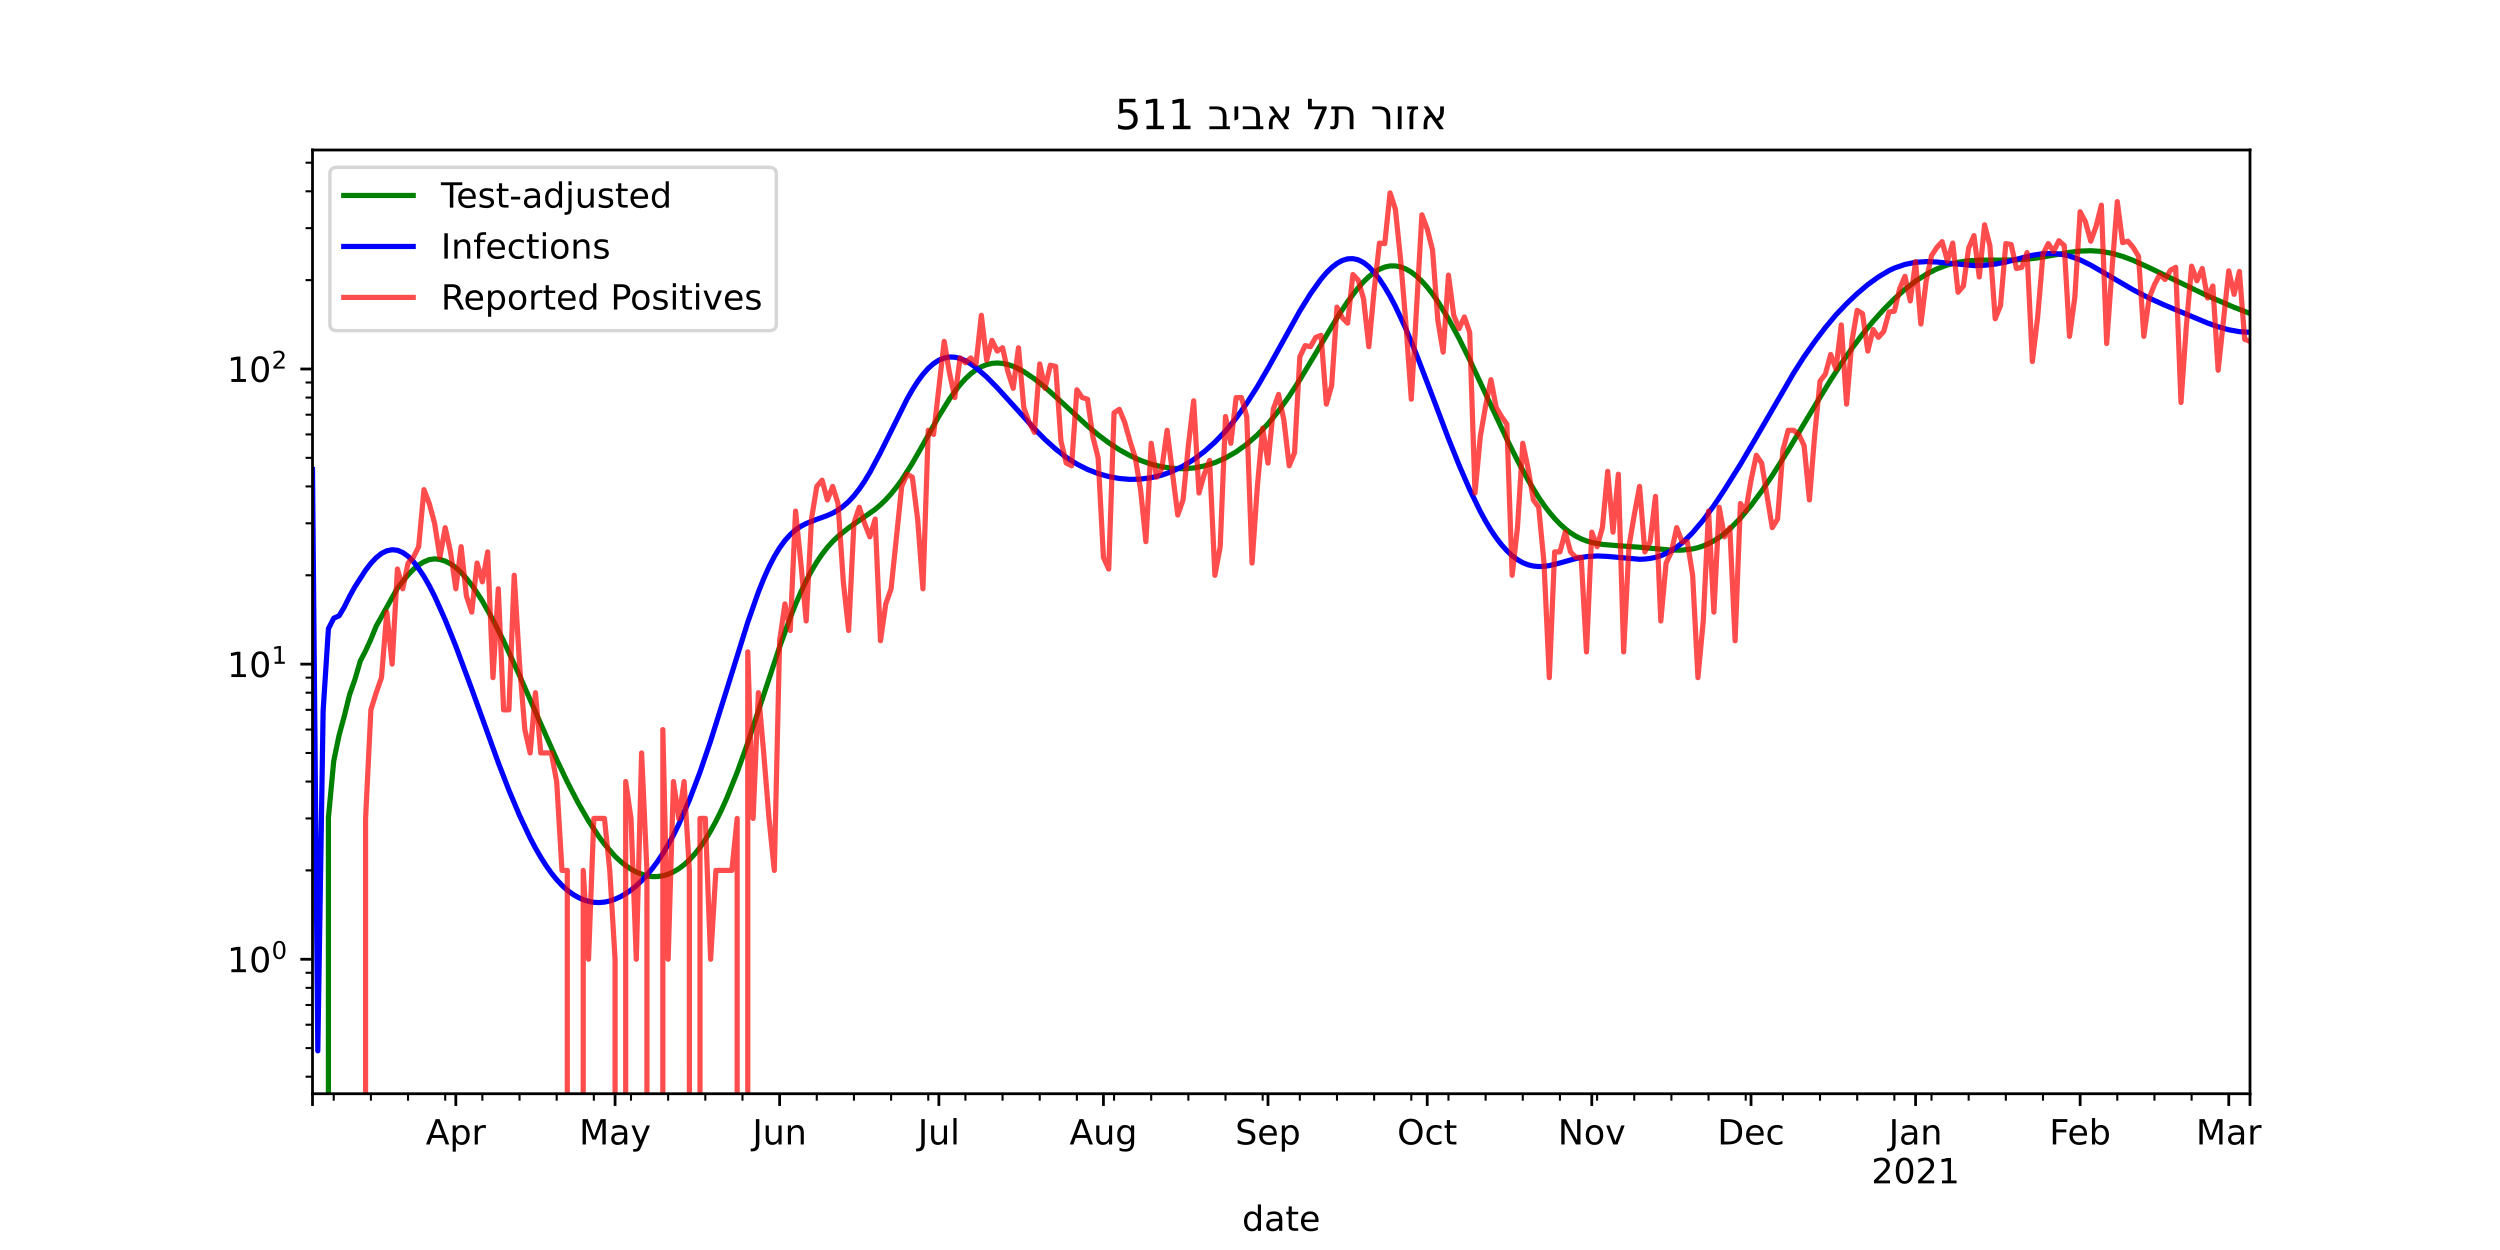 <?xml version="1.0" encoding="utf-8" standalone="no"?>
<!DOCTYPE svg PUBLIC "-//W3C//DTD SVG 1.1//EN"
  "http://www.w3.org/Graphics/SVG/1.1/DTD/svg11.dtd">
<!-- Created with matplotlib (https://matplotlib.org/) -->
<svg height="360pt" version="1.1" viewBox="0 0 720 360" width="720pt" xmlns="http://www.w3.org/2000/svg" xmlns:xlink="http://www.w3.org/1999/xlink">
 <defs>
  <style type="text/css">*{stroke-linecap:butt;stroke-linejoin:round;}</style>
 </defs>
 <g id="figure_1">
  <g id="patch_1">
   <path d="M 0 360 
L 720 360 
L 720 0 
L 0 0 
z
" style="fill:#ffffff;"/>
  </g>
  <g id="axes_1">
   <g id="patch_2">
    <path d="M 90 315 
L 648 315 
L 648 43.2 
L 90 43.2 
z
" style="fill:#ffffff;"/>
   </g>
   <g id="matplotlib.axis_1">
    <g id="xtick_1">
     <g id="line2d_1">
      <defs>
       <path d="M 0 0 
L 0 3.5 
" id="mae7c5599c5" style="stroke:#000000;stroke-width:0.8;"/>
      </defs>
      <g>
       <use style="stroke:#000000;stroke-width:0.8;" x="90" xlink:href="#mae7c5599c5" y="315"/>
      </g>
     </g>
    </g>
    <g id="xtick_2">
     <g id="line2d_2">
      <g>
       <use style="stroke:#000000;stroke-width:0.8;" x="131.277" xlink:href="#mae7c5599c5" y="315"/>
      </g>
     </g>
     <g id="text_1">
      <!-- Apr -->
      <g transform="translate(122.627 329.598)scale(0.1 -0.1)">
       <defs>
        <path d="M 34.188 63.188 
L 20.797 26.906 
L 47.609 26.906 
z
M 28.609 72.906 
L 39.797 72.906 
L 67.578 0 
L 57.328 0 
L 50.688 18.703 
L 17.828 18.703 
L 11.188 0 
L 0.781 0 
z
" id="DejaVuSans-65"/>
        <path d="M 18.109 8.203 
L 18.109 -20.797 
L 9.078 -20.797 
L 9.078 54.688 
L 18.109 54.688 
L 18.109 46.391 
Q 20.953 51.266 25.266 53.625 
Q 29.594 56 35.594 56 
Q 45.562 56 51.781 48.094 
Q 58.016 40.188 58.016 27.297 
Q 58.016 14.406 51.781 6.484 
Q 45.562 -1.422 35.594 -1.422 
Q 29.594 -1.422 25.266 0.953 
Q 20.953 3.328 18.109 8.203 
z
M 48.688 27.297 
Q 48.688 37.203 44.609 42.844 
Q 40.531 48.484 33.406 48.484 
Q 26.266 48.484 22.188 42.844 
Q 18.109 37.203 18.109 27.297 
Q 18.109 17.391 22.188 11.75 
Q 26.266 6.109 33.406 6.109 
Q 40.531 6.109 44.609 11.75 
Q 48.688 17.391 48.688 27.297 
z
" id="DejaVuSans-112"/>
        <path d="M 41.109 46.297 
Q 39.594 47.172 37.812 47.578 
Q 36.031 48 33.891 48 
Q 26.266 48 22.188 43.047 
Q 18.109 38.094 18.109 28.812 
L 18.109 0 
L 9.078 0 
L 9.078 54.688 
L 18.109 54.688 
L 18.109 46.188 
Q 20.953 51.172 25.484 53.578 
Q 30.031 56 36.531 56 
Q 37.453 56 38.578 55.875 
Q 39.703 55.766 41.062 55.516 
z
" id="DejaVuSans-114"/>
       </defs>
       <use xlink:href="#DejaVuSans-65"/>
       <use x="68.408" xlink:href="#DejaVuSans-112"/>
       <use x="131.885" xlink:href="#DejaVuSans-114"/>
      </g>
     </g>
    </g>
    <g id="xtick_3">
     <g id="line2d_3">
      <g>
       <use style="stroke:#000000;stroke-width:0.8;" x="177.14" xlink:href="#mae7c5599c5" y="315"/>
      </g>
     </g>
     <g id="text_2">
      <!-- May -->
      <g transform="translate(166.802 329.598)scale(0.1 -0.1)">
       <defs>
        <path d="M 9.812 72.906 
L 24.516 72.906 
L 43.109 23.297 
L 61.812 72.906 
L 76.516 72.906 
L 76.516 0 
L 66.891 0 
L 66.891 64.016 
L 48.094 14.016 
L 38.188 14.016 
L 19.391 64.016 
L 19.391 0 
L 9.812 0 
z
" id="DejaVuSans-77"/>
        <path d="M 34.281 27.484 
Q 23.391 27.484 19.188 25 
Q 14.984 22.516 14.984 16.5 
Q 14.984 11.719 18.141 8.906 
Q 21.297 6.109 26.703 6.109 
Q 34.188 6.109 38.703 11.406 
Q 43.219 16.703 43.219 25.484 
L 43.219 27.484 
z
M 52.203 31.203 
L 52.203 0 
L 43.219 0 
L 43.219 8.297 
Q 40.141 3.328 35.547 0.953 
Q 30.953 -1.422 24.312 -1.422 
Q 15.922 -1.422 10.953 3.297 
Q 6 8.016 6 15.922 
Q 6 25.141 12.172 29.828 
Q 18.359 34.516 30.609 34.516 
L 43.219 34.516 
L 43.219 35.406 
Q 43.219 41.609 39.141 45 
Q 35.062 48.391 27.688 48.391 
Q 23 48.391 18.547 47.266 
Q 14.109 46.141 10.016 43.891 
L 10.016 52.203 
Q 14.938 54.109 19.578 55.047 
Q 24.219 56 28.609 56 
Q 40.484 56 46.344 49.844 
Q 52.203 43.703 52.203 31.203 
z
" id="DejaVuSans-97"/>
        <path d="M 32.172 -5.078 
Q 28.375 -14.844 24.75 -17.812 
Q 21.141 -20.797 15.094 -20.797 
L 7.906 -20.797 
L 7.906 -13.281 
L 13.188 -13.281 
Q 16.891 -13.281 18.938 -11.516 
Q 21 -9.766 23.484 -3.219 
L 25.094 0.875 
L 2.984 54.688 
L 12.5 54.688 
L 29.594 11.922 
L 46.688 54.688 
L 56.203 54.688 
z
" id="DejaVuSans-121"/>
       </defs>
       <use xlink:href="#DejaVuSans-77"/>
       <use x="86.279" xlink:href="#DejaVuSans-97"/>
       <use x="147.559" xlink:href="#DejaVuSans-121"/>
      </g>
     </g>
    </g>
    <g id="xtick_4">
     <g id="line2d_4">
      <g>
       <use style="stroke:#000000;stroke-width:0.8;" x="224.532" xlink:href="#mae7c5599c5" y="315"/>
      </g>
     </g>
     <g id="text_3">
      <!-- Jun -->
      <g transform="translate(216.719 329.598)scale(0.1 -0.1)">
       <defs>
        <path d="M 9.812 72.906 
L 19.672 72.906 
L 19.672 5.078 
Q 19.672 -8.109 14.672 -14.062 
Q 9.672 -20.016 -1.422 -20.016 
L -5.172 -20.016 
L -5.172 -11.719 
L -2.094 -11.719 
Q 4.438 -11.719 7.125 -8.047 
Q 9.812 -4.391 9.812 5.078 
z
" id="DejaVuSans-74"/>
        <path d="M 8.5 21.578 
L 8.5 54.688 
L 17.484 54.688 
L 17.484 21.922 
Q 17.484 14.156 20.5 10.266 
Q 23.531 6.391 29.594 6.391 
Q 36.859 6.391 41.078 11.031 
Q 45.312 15.672 45.312 23.688 
L 45.312 54.688 
L 54.297 54.688 
L 54.297 0 
L 45.312 0 
L 45.312 8.406 
Q 42.047 3.422 37.719 1 
Q 33.406 -1.422 27.688 -1.422 
Q 18.266 -1.422 13.375 4.438 
Q 8.5 10.297 8.5 21.578 
z
M 31.109 56 
z
" id="DejaVuSans-117"/>
        <path d="M 54.891 33.016 
L 54.891 0 
L 45.906 0 
L 45.906 32.719 
Q 45.906 40.484 42.875 44.328 
Q 39.844 48.188 33.797 48.188 
Q 26.516 48.188 22.312 43.547 
Q 18.109 38.922 18.109 30.906 
L 18.109 0 
L 9.078 0 
L 9.078 54.688 
L 18.109 54.688 
L 18.109 46.188 
Q 21.344 51.125 25.703 53.562 
Q 30.078 56 35.797 56 
Q 45.219 56 50.047 50.172 
Q 54.891 44.344 54.891 33.016 
z
" id="DejaVuSans-110"/>
       </defs>
       <use xlink:href="#DejaVuSans-74"/>
       <use x="29.492" xlink:href="#DejaVuSans-117"/>
       <use x="92.871" xlink:href="#DejaVuSans-110"/>
      </g>
     </g>
    </g>
    <g id="xtick_5">
     <g id="line2d_5">
      <g>
       <use style="stroke:#000000;stroke-width:0.8;" x="270.395" xlink:href="#mae7c5599c5" y="315"/>
      </g>
     </g>
     <g id="text_4">
      <!-- Jul -->
      <g transform="translate(264.362 329.598)scale(0.1 -0.1)">
       <defs>
        <path d="M 9.422 75.984 
L 18.406 75.984 
L 18.406 0 
L 9.422 0 
z
" id="DejaVuSans-108"/>
       </defs>
       <use xlink:href="#DejaVuSans-74"/>
       <use x="29.492" xlink:href="#DejaVuSans-117"/>
       <use x="92.871" xlink:href="#DejaVuSans-108"/>
      </g>
     </g>
    </g>
    <g id="xtick_6">
     <g id="line2d_6">
      <g>
       <use style="stroke:#000000;stroke-width:0.8;" x="317.786" xlink:href="#mae7c5599c5" y="315"/>
      </g>
     </g>
     <g id="text_5">
      <!-- Aug -->
      <g transform="translate(308.023 329.598)scale(0.1 -0.1)">
       <defs>
        <path d="M 45.406 27.984 
Q 45.406 37.75 41.375 43.109 
Q 37.359 48.484 30.078 48.484 
Q 22.859 48.484 18.828 43.109 
Q 14.797 37.75 14.797 27.984 
Q 14.797 18.266 18.828 12.891 
Q 22.859 7.516 30.078 7.516 
Q 37.359 7.516 41.375 12.891 
Q 45.406 18.266 45.406 27.984 
z
M 54.391 6.781 
Q 54.391 -7.172 48.188 -13.984 
Q 42 -20.797 29.203 -20.797 
Q 24.469 -20.797 20.266 -20.094 
Q 16.062 -19.391 12.109 -17.922 
L 12.109 -9.188 
Q 16.062 -11.328 19.922 -12.344 
Q 23.781 -13.375 27.781 -13.375 
Q 36.625 -13.375 41.016 -8.766 
Q 45.406 -4.156 45.406 5.172 
L 45.406 9.625 
Q 42.625 4.781 38.281 2.391 
Q 33.938 0 27.875 0 
Q 17.828 0 11.672 7.656 
Q 5.516 15.328 5.516 27.984 
Q 5.516 40.672 11.672 48.328 
Q 17.828 56 27.875 56 
Q 33.938 56 38.281 53.609 
Q 42.625 51.219 45.406 46.391 
L 45.406 54.688 
L 54.391 54.688 
z
" id="DejaVuSans-103"/>
       </defs>
       <use xlink:href="#DejaVuSans-65"/>
       <use x="68.408" xlink:href="#DejaVuSans-117"/>
       <use x="131.787" xlink:href="#DejaVuSans-103"/>
      </g>
     </g>
    </g>
    <g id="xtick_7">
     <g id="line2d_7">
      <g>
       <use style="stroke:#000000;stroke-width:0.8;" x="365.178" xlink:href="#mae7c5599c5" y="315"/>
      </g>
     </g>
     <g id="text_6">
      <!-- Sep -->
      <g transform="translate(355.753 329.598)scale(0.1 -0.1)">
       <defs>
        <path d="M 53.516 70.516 
L 53.516 60.891 
Q 47.906 63.578 42.922 64.891 
Q 37.938 66.219 33.297 66.219 
Q 25.25 66.219 20.875 63.094 
Q 16.5 59.969 16.5 54.203 
Q 16.5 49.359 19.406 46.891 
Q 22.312 44.438 30.422 42.922 
L 36.375 41.703 
Q 47.406 39.594 52.656 34.297 
Q 57.906 29 57.906 20.125 
Q 57.906 9.516 50.797 4.047 
Q 43.703 -1.422 29.984 -1.422 
Q 24.812 -1.422 18.969 -0.25 
Q 13.141 0.922 6.891 3.219 
L 6.891 13.375 
Q 12.891 10.016 18.656 8.297 
Q 24.422 6.594 29.984 6.594 
Q 38.422 6.594 43.016 9.906 
Q 47.609 13.234 47.609 19.391 
Q 47.609 24.75 44.312 27.781 
Q 41.016 30.812 33.5 32.328 
L 27.484 33.5 
Q 16.453 35.688 11.516 40.375 
Q 6.594 45.062 6.594 53.422 
Q 6.594 63.094 13.406 68.656 
Q 20.219 74.219 32.172 74.219 
Q 37.312 74.219 42.625 73.281 
Q 47.953 72.359 53.516 70.516 
z
" id="DejaVuSans-83"/>
        <path d="M 56.203 29.594 
L 56.203 25.203 
L 14.891 25.203 
Q 15.484 15.922 20.484 11.062 
Q 25.484 6.203 34.422 6.203 
Q 39.594 6.203 44.453 7.469 
Q 49.312 8.734 54.109 11.281 
L 54.109 2.781 
Q 49.266 0.734 44.188 -0.344 
Q 39.109 -1.422 33.891 -1.422 
Q 20.797 -1.422 13.156 6.188 
Q 5.516 13.812 5.516 26.812 
Q 5.516 40.234 12.766 48.109 
Q 20.016 56 32.328 56 
Q 43.359 56 49.781 48.891 
Q 56.203 41.797 56.203 29.594 
z
M 47.219 32.234 
Q 47.125 39.594 43.094 43.984 
Q 39.062 48.391 32.422 48.391 
Q 24.906 48.391 20.391 44.141 
Q 15.875 39.891 15.188 32.172 
z
" id="DejaVuSans-101"/>
       </defs>
       <use xlink:href="#DejaVuSans-83"/>
       <use x="63.477" xlink:href="#DejaVuSans-101"/>
       <use x="125" xlink:href="#DejaVuSans-112"/>
      </g>
     </g>
    </g>
    <g id="xtick_8">
     <g id="line2d_8">
      <g>
       <use style="stroke:#000000;stroke-width:0.8;" x="411.041" xlink:href="#mae7c5599c5" y="315"/>
      </g>
     </g>
     <g id="text_7">
      <!-- Oct -->
      <g transform="translate(402.396 329.598)scale(0.1 -0.1)">
       <defs>
        <path d="M 39.406 66.219 
Q 28.656 66.219 22.328 58.203 
Q 16.016 50.203 16.016 36.375 
Q 16.016 22.609 22.328 14.594 
Q 28.656 6.594 39.406 6.594 
Q 50.141 6.594 56.422 14.594 
Q 62.703 22.609 62.703 36.375 
Q 62.703 50.203 56.422 58.203 
Q 50.141 66.219 39.406 66.219 
z
M 39.406 74.219 
Q 54.734 74.219 63.906 63.938 
Q 73.094 53.656 73.094 36.375 
Q 73.094 19.141 63.906 8.859 
Q 54.734 -1.422 39.406 -1.422 
Q 24.031 -1.422 14.812 8.828 
Q 5.609 19.094 5.609 36.375 
Q 5.609 53.656 14.812 63.938 
Q 24.031 74.219 39.406 74.219 
z
" id="DejaVuSans-79"/>
        <path d="M 48.781 52.594 
L 48.781 44.188 
Q 44.969 46.297 41.141 47.344 
Q 37.312 48.391 33.406 48.391 
Q 24.656 48.391 19.812 42.844 
Q 14.984 37.312 14.984 27.297 
Q 14.984 17.281 19.812 11.734 
Q 24.656 6.203 33.406 6.203 
Q 37.312 6.203 41.141 7.25 
Q 44.969 8.297 48.781 10.406 
L 48.781 2.094 
Q 45.016 0.344 40.984 -0.531 
Q 36.969 -1.422 32.422 -1.422 
Q 20.062 -1.422 12.781 6.344 
Q 5.516 14.109 5.516 27.297 
Q 5.516 40.672 12.859 48.328 
Q 20.219 56 33.016 56 
Q 37.156 56 41.109 55.141 
Q 45.062 54.297 48.781 52.594 
z
" id="DejaVuSans-99"/>
        <path d="M 18.312 70.219 
L 18.312 54.688 
L 36.812 54.688 
L 36.812 47.703 
L 18.312 47.703 
L 18.312 18.016 
Q 18.312 11.328 20.141 9.422 
Q 21.969 7.516 27.594 7.516 
L 36.812 7.516 
L 36.812 0 
L 27.594 0 
Q 17.188 0 13.234 3.875 
Q 9.281 7.766 9.281 18.016 
L 9.281 47.703 
L 2.688 47.703 
L 2.688 54.688 
L 9.281 54.688 
L 9.281 70.219 
z
" id="DejaVuSans-116"/>
       </defs>
       <use xlink:href="#DejaVuSans-79"/>
       <use x="78.711" xlink:href="#DejaVuSans-99"/>
       <use x="133.691" xlink:href="#DejaVuSans-116"/>
      </g>
     </g>
    </g>
    <g id="xtick_9">
     <g id="line2d_9">
      <g>
       <use style="stroke:#000000;stroke-width:0.8;" x="458.433" xlink:href="#mae7c5599c5" y="315"/>
      </g>
     </g>
     <g id="text_8">
      <!-- Nov -->
      <g transform="translate(448.674 329.598)scale(0.1 -0.1)">
       <defs>
        <path d="M 9.812 72.906 
L 23.094 72.906 
L 55.422 11.922 
L 55.422 72.906 
L 64.984 72.906 
L 64.984 0 
L 51.703 0 
L 19.391 60.984 
L 19.391 0 
L 9.812 0 
z
" id="DejaVuSans-78"/>
        <path d="M 30.609 48.391 
Q 23.391 48.391 19.188 42.75 
Q 14.984 37.109 14.984 27.297 
Q 14.984 17.484 19.156 11.844 
Q 23.344 6.203 30.609 6.203 
Q 37.797 6.203 41.984 11.859 
Q 46.188 17.531 46.188 27.297 
Q 46.188 37.016 41.984 42.703 
Q 37.797 48.391 30.609 48.391 
z
M 30.609 56 
Q 42.328 56 49.016 48.375 
Q 55.719 40.766 55.719 27.297 
Q 55.719 13.875 49.016 6.219 
Q 42.328 -1.422 30.609 -1.422 
Q 18.844 -1.422 12.172 6.219 
Q 5.516 13.875 5.516 27.297 
Q 5.516 40.766 12.172 48.375 
Q 18.844 56 30.609 56 
z
" id="DejaVuSans-111"/>
        <path d="M 2.984 54.688 
L 12.5 54.688 
L 29.594 8.797 
L 46.688 54.688 
L 56.203 54.688 
L 35.688 0 
L 23.484 0 
z
" id="DejaVuSans-118"/>
       </defs>
       <use xlink:href="#DejaVuSans-78"/>
       <use x="74.805" xlink:href="#DejaVuSans-111"/>
       <use x="135.986" xlink:href="#DejaVuSans-118"/>
      </g>
     </g>
    </g>
    <g id="xtick_10">
     <g id="line2d_10">
      <g>
       <use style="stroke:#000000;stroke-width:0.8;" x="504.296" xlink:href="#mae7c5599c5" y="315"/>
      </g>
     </g>
     <g id="text_9">
      <!-- Dec -->
      <g transform="translate(494.62 329.598)scale(0.1 -0.1)">
       <defs>
        <path d="M 19.672 64.797 
L 19.672 8.109 
L 31.594 8.109 
Q 46.688 8.109 53.688 14.938 
Q 60.688 21.781 60.688 36.531 
Q 60.688 51.172 53.688 57.984 
Q 46.688 64.797 31.594 64.797 
z
M 9.812 72.906 
L 30.078 72.906 
Q 51.266 72.906 61.172 64.094 
Q 71.094 55.281 71.094 36.531 
Q 71.094 17.672 61.125 8.828 
Q 51.172 0 30.078 0 
L 9.812 0 
z
" id="DejaVuSans-68"/>
       </defs>
       <use xlink:href="#DejaVuSans-68"/>
       <use x="77.002" xlink:href="#DejaVuSans-101"/>
       <use x="138.525" xlink:href="#DejaVuSans-99"/>
      </g>
     </g>
    </g>
    <g id="xtick_11">
     <g id="line2d_11">
      <g>
       <use style="stroke:#000000;stroke-width:0.8;" x="551.688" xlink:href="#mae7c5599c5" y="315"/>
      </g>
     </g>
     <g id="text_10">
      <!-- Jan -->
      <g transform="translate(543.98 329.598)scale(0.1 -0.1)">
       <use xlink:href="#DejaVuSans-74"/>
       <use x="29.492" xlink:href="#DejaVuSans-97"/>
       <use x="90.771" xlink:href="#DejaVuSans-110"/>
      </g>
      <!-- 2021 -->
      <g transform="translate(538.963 340.796)scale(0.1 -0.1)">
       <defs>
        <path d="M 19.188 8.297 
L 53.609 8.297 
L 53.609 0 
L 7.328 0 
L 7.328 8.297 
Q 12.938 14.109 22.625 23.891 
Q 32.328 33.688 34.812 36.531 
Q 39.547 41.844 41.422 45.531 
Q 43.312 49.219 43.312 52.781 
Q 43.312 58.594 39.234 62.25 
Q 35.156 65.922 28.609 65.922 
Q 23.969 65.922 18.812 64.312 
Q 13.672 62.703 7.812 59.422 
L 7.812 69.391 
Q 13.766 71.781 18.938 73 
Q 24.125 74.219 28.422 74.219 
Q 39.75 74.219 46.484 68.547 
Q 53.219 62.891 53.219 53.422 
Q 53.219 48.922 51.531 44.891 
Q 49.859 40.875 45.406 35.406 
Q 44.188 33.984 37.641 27.219 
Q 31.109 20.453 19.188 8.297 
z
" id="DejaVuSans-50"/>
        <path d="M 31.781 66.406 
Q 24.172 66.406 20.328 58.906 
Q 16.5 51.422 16.5 36.375 
Q 16.5 21.391 20.328 13.891 
Q 24.172 6.391 31.781 6.391 
Q 39.453 6.391 43.281 13.891 
Q 47.125 21.391 47.125 36.375 
Q 47.125 51.422 43.281 58.906 
Q 39.453 66.406 31.781 66.406 
z
M 31.781 74.219 
Q 44.047 74.219 50.516 64.516 
Q 56.984 54.828 56.984 36.375 
Q 56.984 17.969 50.516 8.266 
Q 44.047 -1.422 31.781 -1.422 
Q 19.531 -1.422 13.062 8.266 
Q 6.594 17.969 6.594 36.375 
Q 6.594 54.828 13.062 64.516 
Q 19.531 74.219 31.781 74.219 
z
" id="DejaVuSans-48"/>
        <path d="M 12.406 8.297 
L 28.516 8.297 
L 28.516 63.922 
L 10.984 60.406 
L 10.984 69.391 
L 28.422 72.906 
L 38.281 72.906 
L 38.281 8.297 
L 54.391 8.297 
L 54.391 0 
L 12.406 0 
z
" id="DejaVuSans-49"/>
       </defs>
       <use xlink:href="#DejaVuSans-50"/>
       <use x="63.623" xlink:href="#DejaVuSans-48"/>
       <use x="127.246" xlink:href="#DejaVuSans-50"/>
       <use x="190.869" xlink:href="#DejaVuSans-49"/>
      </g>
     </g>
    </g>
    <g id="xtick_12">
     <g id="line2d_12">
      <g>
       <use style="stroke:#000000;stroke-width:0.8;" x="599.079" xlink:href="#mae7c5599c5" y="315"/>
      </g>
     </g>
     <g id="text_11">
      <!-- Feb -->
      <g transform="translate(590.228 329.598)scale(0.1 -0.1)">
       <defs>
        <path d="M 9.812 72.906 
L 51.703 72.906 
L 51.703 64.594 
L 19.672 64.594 
L 19.672 43.109 
L 48.578 43.109 
L 48.578 34.812 
L 19.672 34.812 
L 19.672 0 
L 9.812 0 
z
" id="DejaVuSans-70"/>
        <path d="M 48.688 27.297 
Q 48.688 37.203 44.609 42.844 
Q 40.531 48.484 33.406 48.484 
Q 26.266 48.484 22.188 42.844 
Q 18.109 37.203 18.109 27.297 
Q 18.109 17.391 22.188 11.75 
Q 26.266 6.109 33.406 6.109 
Q 40.531 6.109 44.609 11.75 
Q 48.688 17.391 48.688 27.297 
z
M 18.109 46.391 
Q 20.953 51.266 25.266 53.625 
Q 29.594 56 35.594 56 
Q 45.562 56 51.781 48.094 
Q 58.016 40.188 58.016 27.297 
Q 58.016 14.406 51.781 6.484 
Q 45.562 -1.422 35.594 -1.422 
Q 29.594 -1.422 25.266 0.953 
Q 20.953 3.328 18.109 8.203 
L 18.109 0 
L 9.078 0 
L 9.078 75.984 
L 18.109 75.984 
z
" id="DejaVuSans-98"/>
       </defs>
       <use xlink:href="#DejaVuSans-70"/>
       <use x="52.02" xlink:href="#DejaVuSans-101"/>
       <use x="113.543" xlink:href="#DejaVuSans-98"/>
      </g>
     </g>
    </g>
    <g id="xtick_13">
     <g id="line2d_13">
      <g>
       <use style="stroke:#000000;stroke-width:0.8;" x="641.885" xlink:href="#mae7c5599c5" y="315"/>
      </g>
     </g>
     <g id="text_12">
      <!-- Mar -->
      <g transform="translate(632.451 329.598)scale(0.1 -0.1)">
       <use xlink:href="#DejaVuSans-77"/>
       <use x="86.279" xlink:href="#DejaVuSans-97"/>
       <use x="147.559" xlink:href="#DejaVuSans-114"/>
      </g>
     </g>
    </g>
    <g id="xtick_14">
     <g id="line2d_14">
      <g>
       <use style="stroke:#000000;stroke-width:0.8;" x="648" xlink:href="#mae7c5599c5" y="315"/>
      </g>
     </g>
    </g>
    <g id="xtick_15">
     <g id="line2d_15">
      <defs>
       <path d="M 0 0 
L 0 2 
" id="m8e0ce33859" style="stroke:#000000;stroke-width:0.6;"/>
      </defs>
      <g>
       <use style="stroke:#000000;stroke-width:0.6;" x="96.115" xlink:href="#m8e0ce33859" y="315"/>
      </g>
     </g>
    </g>
    <g id="xtick_16">
     <g id="line2d_16">
      <g>
       <use style="stroke:#000000;stroke-width:0.6;" x="106.816" xlink:href="#m8e0ce33859" y="315"/>
      </g>
     </g>
    </g>
    <g id="xtick_17">
     <g id="line2d_17">
      <g>
       <use style="stroke:#000000;stroke-width:0.6;" x="117.518" xlink:href="#m8e0ce33859" y="315"/>
      </g>
     </g>
    </g>
    <g id="xtick_18">
     <g id="line2d_18">
      <g>
       <use style="stroke:#000000;stroke-width:0.6;" x="128.219" xlink:href="#m8e0ce33859" y="315"/>
      </g>
     </g>
    </g>
    <g id="xtick_19">
     <g id="line2d_19">
      <g>
       <use style="stroke:#000000;stroke-width:0.6;" x="138.921" xlink:href="#m8e0ce33859" y="315"/>
      </g>
     </g>
    </g>
    <g id="xtick_20">
     <g id="line2d_20">
      <g>
       <use style="stroke:#000000;stroke-width:0.6;" x="149.622" xlink:href="#m8e0ce33859" y="315"/>
      </g>
     </g>
    </g>
    <g id="xtick_21">
     <g id="line2d_21">
      <g>
       <use style="stroke:#000000;stroke-width:0.6;" x="160.323" xlink:href="#m8e0ce33859" y="315"/>
      </g>
     </g>
    </g>
    <g id="xtick_22">
     <g id="line2d_22">
      <g>
       <use style="stroke:#000000;stroke-width:0.6;" x="171.025" xlink:href="#m8e0ce33859" y="315"/>
      </g>
     </g>
    </g>
    <g id="xtick_23">
     <g id="line2d_23">
      <g>
       <use style="stroke:#000000;stroke-width:0.6;" x="181.726" xlink:href="#m8e0ce33859" y="315"/>
      </g>
     </g>
    </g>
    <g id="xtick_24">
     <g id="line2d_24">
      <g>
       <use style="stroke:#000000;stroke-width:0.6;" x="192.427" xlink:href="#m8e0ce33859" y="315"/>
      </g>
     </g>
    </g>
    <g id="xtick_25">
     <g id="line2d_25">
      <g>
       <use style="stroke:#000000;stroke-width:0.6;" x="203.129" xlink:href="#m8e0ce33859" y="315"/>
      </g>
     </g>
    </g>
    <g id="xtick_26">
     <g id="line2d_26">
      <g>
       <use style="stroke:#000000;stroke-width:0.6;" x="213.83" xlink:href="#m8e0ce33859" y="315"/>
      </g>
     </g>
    </g>
    <g id="xtick_27">
     <g id="line2d_27">
      <g>
       <use style="stroke:#000000;stroke-width:0.6;" x="235.233" xlink:href="#m8e0ce33859" y="315"/>
      </g>
     </g>
    </g>
    <g id="xtick_28">
     <g id="line2d_28">
      <g>
       <use style="stroke:#000000;stroke-width:0.6;" x="245.934" xlink:href="#m8e0ce33859" y="315"/>
      </g>
     </g>
    </g>
    <g id="xtick_29">
     <g id="line2d_29">
      <g>
       <use style="stroke:#000000;stroke-width:0.6;" x="256.636" xlink:href="#m8e0ce33859" y="315"/>
      </g>
     </g>
    </g>
    <g id="xtick_30">
     <g id="line2d_30">
      <g>
       <use style="stroke:#000000;stroke-width:0.6;" x="267.337" xlink:href="#m8e0ce33859" y="315"/>
      </g>
     </g>
    </g>
    <g id="xtick_31">
     <g id="line2d_31">
      <g>
       <use style="stroke:#000000;stroke-width:0.6;" x="278.038" xlink:href="#m8e0ce33859" y="315"/>
      </g>
     </g>
    </g>
    <g id="xtick_32">
     <g id="line2d_32">
      <g>
       <use style="stroke:#000000;stroke-width:0.6;" x="288.74" xlink:href="#m8e0ce33859" y="315"/>
      </g>
     </g>
    </g>
    <g id="xtick_33">
     <g id="line2d_33">
      <g>
       <use style="stroke:#000000;stroke-width:0.6;" x="299.441" xlink:href="#m8e0ce33859" y="315"/>
      </g>
     </g>
    </g>
    <g id="xtick_34">
     <g id="line2d_34">
      <g>
       <use style="stroke:#000000;stroke-width:0.6;" x="310.142" xlink:href="#m8e0ce33859" y="315"/>
      </g>
     </g>
    </g>
    <g id="xtick_35">
     <g id="line2d_35">
      <g>
       <use style="stroke:#000000;stroke-width:0.6;" x="320.844" xlink:href="#m8e0ce33859" y="315"/>
      </g>
     </g>
    </g>
    <g id="xtick_36">
     <g id="line2d_36">
      <g>
       <use style="stroke:#000000;stroke-width:0.6;" x="331.545" xlink:href="#m8e0ce33859" y="315"/>
      </g>
     </g>
    </g>
    <g id="xtick_37">
     <g id="line2d_37">
      <g>
       <use style="stroke:#000000;stroke-width:0.6;" x="342.247" xlink:href="#m8e0ce33859" y="315"/>
      </g>
     </g>
    </g>
    <g id="xtick_38">
     <g id="line2d_38">
      <g>
       <use style="stroke:#000000;stroke-width:0.6;" x="352.948" xlink:href="#m8e0ce33859" y="315"/>
      </g>
     </g>
    </g>
    <g id="xtick_39">
     <g id="line2d_39">
      <g>
       <use style="stroke:#000000;stroke-width:0.6;" x="363.649" xlink:href="#m8e0ce33859" y="315"/>
      </g>
     </g>
    </g>
    <g id="xtick_40">
     <g id="line2d_40">
      <g>
       <use style="stroke:#000000;stroke-width:0.6;" x="374.351" xlink:href="#m8e0ce33859" y="315"/>
      </g>
     </g>
    </g>
    <g id="xtick_41">
     <g id="line2d_41">
      <g>
       <use style="stroke:#000000;stroke-width:0.6;" x="385.052" xlink:href="#m8e0ce33859" y="315"/>
      </g>
     </g>
    </g>
    <g id="xtick_42">
     <g id="line2d_42">
      <g>
       <use style="stroke:#000000;stroke-width:0.6;" x="395.753" xlink:href="#m8e0ce33859" y="315"/>
      </g>
     </g>
    </g>
    <g id="xtick_43">
     <g id="line2d_43">
      <g>
       <use style="stroke:#000000;stroke-width:0.6;" x="406.455" xlink:href="#m8e0ce33859" y="315"/>
      </g>
     </g>
    </g>
    <g id="xtick_44">
     <g id="line2d_44">
      <g>
       <use style="stroke:#000000;stroke-width:0.6;" x="417.156" xlink:href="#m8e0ce33859" y="315"/>
      </g>
     </g>
    </g>
    <g id="xtick_45">
     <g id="line2d_45">
      <g>
       <use style="stroke:#000000;stroke-width:0.6;" x="427.858" xlink:href="#m8e0ce33859" y="315"/>
      </g>
     </g>
    </g>
    <g id="xtick_46">
     <g id="line2d_46">
      <g>
       <use style="stroke:#000000;stroke-width:0.6;" x="438.559" xlink:href="#m8e0ce33859" y="315"/>
      </g>
     </g>
    </g>
    <g id="xtick_47">
     <g id="line2d_47">
      <g>
       <use style="stroke:#000000;stroke-width:0.6;" x="449.26" xlink:href="#m8e0ce33859" y="315"/>
      </g>
     </g>
    </g>
    <g id="xtick_48">
     <g id="line2d_48">
      <g>
       <use style="stroke:#000000;stroke-width:0.6;" x="459.962" xlink:href="#m8e0ce33859" y="315"/>
      </g>
     </g>
    </g>
    <g id="xtick_49">
     <g id="line2d_49">
      <g>
       <use style="stroke:#000000;stroke-width:0.6;" x="470.663" xlink:href="#m8e0ce33859" y="315"/>
      </g>
     </g>
    </g>
    <g id="xtick_50">
     <g id="line2d_50">
      <g>
       <use style="stroke:#000000;stroke-width:0.6;" x="481.364" xlink:href="#m8e0ce33859" y="315"/>
      </g>
     </g>
    </g>
    <g id="xtick_51">
     <g id="line2d_51">
      <g>
       <use style="stroke:#000000;stroke-width:0.6;" x="492.066" xlink:href="#m8e0ce33859" y="315"/>
      </g>
     </g>
    </g>
    <g id="xtick_52">
     <g id="line2d_52">
      <g>
       <use style="stroke:#000000;stroke-width:0.6;" x="502.767" xlink:href="#m8e0ce33859" y="315"/>
      </g>
     </g>
    </g>
    <g id="xtick_53">
     <g id="line2d_53">
      <g>
       <use style="stroke:#000000;stroke-width:0.6;" x="513.468" xlink:href="#m8e0ce33859" y="315"/>
      </g>
     </g>
    </g>
    <g id="xtick_54">
     <g id="line2d_54">
      <g>
       <use style="stroke:#000000;stroke-width:0.6;" x="524.17" xlink:href="#m8e0ce33859" y="315"/>
      </g>
     </g>
    </g>
    <g id="xtick_55">
     <g id="line2d_55">
      <g>
       <use style="stroke:#000000;stroke-width:0.6;" x="534.871" xlink:href="#m8e0ce33859" y="315"/>
      </g>
     </g>
    </g>
    <g id="xtick_56">
     <g id="line2d_56">
      <g>
       <use style="stroke:#000000;stroke-width:0.6;" x="545.573" xlink:href="#m8e0ce33859" y="315"/>
      </g>
     </g>
    </g>
    <g id="xtick_57">
     <g id="line2d_57">
      <g>
       <use style="stroke:#000000;stroke-width:0.6;" x="556.274" xlink:href="#m8e0ce33859" y="315"/>
      </g>
     </g>
    </g>
    <g id="xtick_58">
     <g id="line2d_58">
      <g>
       <use style="stroke:#000000;stroke-width:0.6;" x="566.975" xlink:href="#m8e0ce33859" y="315"/>
      </g>
     </g>
    </g>
    <g id="xtick_59">
     <g id="line2d_59">
      <g>
       <use style="stroke:#000000;stroke-width:0.6;" x="577.677" xlink:href="#m8e0ce33859" y="315"/>
      </g>
     </g>
    </g>
    <g id="xtick_60">
     <g id="line2d_60">
      <g>
       <use style="stroke:#000000;stroke-width:0.6;" x="588.378" xlink:href="#m8e0ce33859" y="315"/>
      </g>
     </g>
    </g>
    <g id="xtick_61">
     <g id="line2d_61">
      <g>
       <use style="stroke:#000000;stroke-width:0.6;" x="609.781" xlink:href="#m8e0ce33859" y="315"/>
      </g>
     </g>
    </g>
    <g id="xtick_62">
     <g id="line2d_62">
      <g>
       <use style="stroke:#000000;stroke-width:0.6;" x="620.482" xlink:href="#m8e0ce33859" y="315"/>
      </g>
     </g>
    </g>
    <g id="xtick_63">
     <g id="line2d_63">
      <g>
       <use style="stroke:#000000;stroke-width:0.6;" x="631.184" xlink:href="#m8e0ce33859" y="315"/>
      </g>
     </g>
    </g>
    <g id="text_13">
     <!-- date -->
     <g transform="translate(357.725 354.474)scale(0.1 -0.1)">
      <defs>
       <path d="M 45.406 46.391 
L 45.406 75.984 
L 54.391 75.984 
L 54.391 0 
L 45.406 0 
L 45.406 8.203 
Q 42.578 3.328 38.25 0.953 
Q 33.938 -1.422 27.875 -1.422 
Q 17.969 -1.422 11.734 6.484 
Q 5.516 14.406 5.516 27.297 
Q 5.516 40.188 11.734 48.094 
Q 17.969 56 27.875 56 
Q 33.938 56 38.25 53.625 
Q 42.578 51.266 45.406 46.391 
z
M 14.797 27.297 
Q 14.797 17.391 18.875 11.75 
Q 22.953 6.109 30.078 6.109 
Q 37.203 6.109 41.297 11.75 
Q 45.406 17.391 45.406 27.297 
Q 45.406 37.203 41.297 42.844 
Q 37.203 48.484 30.078 48.484 
Q 22.953 48.484 18.875 42.844 
Q 14.797 37.203 14.797 27.297 
z
" id="DejaVuSans-100"/>
      </defs>
      <use xlink:href="#DejaVuSans-100"/>
      <use x="63.477" xlink:href="#DejaVuSans-97"/>
      <use x="124.756" xlink:href="#DejaVuSans-116"/>
      <use x="163.965" xlink:href="#DejaVuSans-101"/>
     </g>
    </g>
   </g>
   <g id="matplotlib.axis_2">
    <g id="ytick_1">
     <g id="line2d_64">
      <defs>
       <path d="M 0 0 
L -3.5 0 
" id="m9dec1a776d" style="stroke:#000000;stroke-width:0.8;"/>
      </defs>
      <g>
       <use style="stroke:#000000;stroke-width:0.8;" x="90" xlink:href="#m9dec1a776d" y="276.264"/>
      </g>
     </g>
     <g id="text_14">
      <!-- $\mathdefault{10^{0}}$ -->
      <g transform="translate(65.4 280.063)scale(0.1 -0.1)">
       <use transform="translate(0 0.766)" xlink:href="#DejaVuSans-49"/>
       <use transform="translate(63.623 0.766)" xlink:href="#DejaVuSans-48"/>
       <use transform="translate(128.203 39.047)scale(0.7)" xlink:href="#DejaVuSans-48"/>
      </g>
     </g>
    </g>
    <g id="ytick_2">
     <g id="line2d_65">
      <g>
       <use style="stroke:#000000;stroke-width:0.8;" x="90" xlink:href="#m9dec1a776d" y="191.265"/>
      </g>
     </g>
     <g id="text_15">
      <!-- $\mathdefault{10^{1}}$ -->
      <g transform="translate(65.4 195.064)scale(0.1 -0.1)">
       <use transform="translate(0 0.684)" xlink:href="#DejaVuSans-49"/>
       <use transform="translate(63.623 0.684)" xlink:href="#DejaVuSans-48"/>
       <use transform="translate(128.203 38.966)scale(0.7)" xlink:href="#DejaVuSans-49"/>
      </g>
     </g>
    </g>
    <g id="ytick_3">
     <g id="line2d_66">
      <g>
       <use style="stroke:#000000;stroke-width:0.8;" x="90" xlink:href="#m9dec1a776d" y="106.265"/>
      </g>
     </g>
     <g id="text_16">
      <!-- $\mathdefault{10^{2}}$ -->
      <g transform="translate(65.4 110.064)scale(0.1 -0.1)">
       <use transform="translate(0 0.766)" xlink:href="#DejaVuSans-49"/>
       <use transform="translate(63.623 0.766)" xlink:href="#DejaVuSans-48"/>
       <use transform="translate(128.203 39.047)scale(0.7)" xlink:href="#DejaVuSans-50"/>
      </g>
     </g>
    </g>
    <g id="ytick_4">
     <g id="line2d_67">
      <defs>
       <path d="M 0 0 
L -2 0 
" id="mc8d33d1a45" style="stroke:#000000;stroke-width:0.6;"/>
      </defs>
      <g>
       <use style="stroke:#000000;stroke-width:0.6;" x="90" xlink:href="#mc8d33d1a45" y="310.089"/>
      </g>
     </g>
    </g>
    <g id="ytick_5">
     <g id="line2d_68">
      <g>
       <use style="stroke:#000000;stroke-width:0.6;" x="90" xlink:href="#mc8d33d1a45" y="301.852"/>
      </g>
     </g>
    </g>
    <g id="ytick_6">
     <g id="line2d_69">
      <g>
       <use style="stroke:#000000;stroke-width:0.6;" x="90" xlink:href="#mc8d33d1a45" y="295.121"/>
      </g>
     </g>
    </g>
    <g id="ytick_7">
     <g id="line2d_70">
      <g>
       <use style="stroke:#000000;stroke-width:0.6;" x="90" xlink:href="#mc8d33d1a45" y="289.431"/>
      </g>
     </g>
    </g>
    <g id="ytick_8">
     <g id="line2d_71">
      <g>
       <use style="stroke:#000000;stroke-width:0.6;" x="90" xlink:href="#mc8d33d1a45" y="284.502"/>
      </g>
     </g>
    </g>
    <g id="ytick_9">
     <g id="line2d_72">
      <g>
       <use style="stroke:#000000;stroke-width:0.6;" x="90" xlink:href="#mc8d33d1a45" y="280.154"/>
      </g>
     </g>
    </g>
    <g id="ytick_10">
     <g id="line2d_73">
      <g>
       <use style="stroke:#000000;stroke-width:0.6;" x="90" xlink:href="#mc8d33d1a45" y="250.677"/>
      </g>
     </g>
    </g>
    <g id="ytick_11">
     <g id="line2d_74">
      <g>
       <use style="stroke:#000000;stroke-width:0.6;" x="90" xlink:href="#mc8d33d1a45" y="235.709"/>
      </g>
     </g>
    </g>
    <g id="ytick_12">
     <g id="line2d_75">
      <g>
       <use style="stroke:#000000;stroke-width:0.6;" x="90" xlink:href="#mc8d33d1a45" y="225.089"/>
      </g>
     </g>
    </g>
    <g id="ytick_13">
     <g id="line2d_76">
      <g>
       <use style="stroke:#000000;stroke-width:0.6;" x="90" xlink:href="#mc8d33d1a45" y="216.852"/>
      </g>
     </g>
    </g>
    <g id="ytick_14">
     <g id="line2d_77">
      <g>
       <use style="stroke:#000000;stroke-width:0.6;" x="90" xlink:href="#mc8d33d1a45" y="210.122"/>
      </g>
     </g>
    </g>
    <g id="ytick_15">
     <g id="line2d_78">
      <g>
       <use style="stroke:#000000;stroke-width:0.6;" x="90" xlink:href="#mc8d33d1a45" y="204.431"/>
      </g>
     </g>
    </g>
    <g id="ytick_16">
     <g id="line2d_79">
      <g>
       <use style="stroke:#000000;stroke-width:0.6;" x="90" xlink:href="#mc8d33d1a45" y="199.502"/>
      </g>
     </g>
    </g>
    <g id="ytick_17">
     <g id="line2d_80">
      <g>
       <use style="stroke:#000000;stroke-width:0.6;" x="90" xlink:href="#mc8d33d1a45" y="195.154"/>
      </g>
     </g>
    </g>
    <g id="ytick_18">
     <g id="line2d_81">
      <g>
       <use style="stroke:#000000;stroke-width:0.6;" x="90" xlink:href="#mc8d33d1a45" y="165.677"/>
      </g>
     </g>
    </g>
    <g id="ytick_19">
     <g id="line2d_82">
      <g>
       <use style="stroke:#000000;stroke-width:0.6;" x="90" xlink:href="#mc8d33d1a45" y="150.71"/>
      </g>
     </g>
    </g>
    <g id="ytick_20">
     <g id="line2d_83">
      <g>
       <use style="stroke:#000000;stroke-width:0.6;" x="90" xlink:href="#mc8d33d1a45" y="140.09"/>
      </g>
     </g>
    </g>
    <g id="ytick_21">
     <g id="line2d_84">
      <g>
       <use style="stroke:#000000;stroke-width:0.6;" x="90" xlink:href="#mc8d33d1a45" y="131.852"/>
      </g>
     </g>
    </g>
    <g id="ytick_22">
     <g id="line2d_85">
      <g>
       <use style="stroke:#000000;stroke-width:0.6;" x="90" xlink:href="#mc8d33d1a45" y="125.122"/>
      </g>
     </g>
    </g>
    <g id="ytick_23">
     <g id="line2d_86">
      <g>
       <use style="stroke:#000000;stroke-width:0.6;" x="90" xlink:href="#mc8d33d1a45" y="119.432"/>
      </g>
     </g>
    </g>
    <g id="ytick_24">
     <g id="line2d_87">
      <g>
       <use style="stroke:#000000;stroke-width:0.6;" x="90" xlink:href="#mc8d33d1a45" y="114.502"/>
      </g>
     </g>
    </g>
    <g id="ytick_25">
     <g id="line2d_88">
      <g>
       <use style="stroke:#000000;stroke-width:0.6;" x="90" xlink:href="#mc8d33d1a45" y="110.154"/>
      </g>
     </g>
    </g>
    <g id="ytick_26">
     <g id="line2d_89">
      <g>
       <use style="stroke:#000000;stroke-width:0.6;" x="90" xlink:href="#mc8d33d1a45" y="80.678"/>
      </g>
     </g>
    </g>
    <g id="ytick_27">
     <g id="line2d_90">
      <g>
       <use style="stroke:#000000;stroke-width:0.6;" x="90" xlink:href="#mc8d33d1a45" y="65.71"/>
      </g>
     </g>
    </g>
    <g id="ytick_28">
     <g id="line2d_91">
      <g>
       <use style="stroke:#000000;stroke-width:0.6;" x="90" xlink:href="#mc8d33d1a45" y="55.09"/>
      </g>
     </g>
    </g>
    <g id="ytick_29">
     <g id="line2d_92">
      <g>
       <use style="stroke:#000000;stroke-width:0.6;" x="90" xlink:href="#mc8d33d1a45" y="46.853"/>
      </g>
     </g>
    </g>
   </g>
   <g id="line2d_93">
    <path clip-path="url(#p3d5f7e6e3c)" d="M 94.584 361 
L 94.586 235.478 
L 96.115 219.184 
L 97.644 211.804 
L 99.173 206.173 
L 100.701 199.99 
L 102.23 195.651 
L 103.759 190.393 
L 105.288 187.44 
L 106.816 184.105 
L 108.345 180.323 
L 114.46 169.388 
L 117.518 165.555 
L 119.047 163.972 
L 120.575 162.703 
L 122.104 161.798 
L 123.633 161.174 
L 125.162 160.956 
L 126.69 161.119 
L 128.219 161.608 
L 129.748 162.374 
L 131.277 163.483 
L 132.805 164.874 
L 134.334 166.593 
L 135.863 168.53 
L 137.392 170.728 
L 138.921 173.124 
L 141.978 178.535 
L 145.036 184.6 
L 149.622 194.558 
L 154.208 205.024 
L 160.323 218.759 
L 163.381 225.187 
L 166.438 231.104 
L 169.496 236.434 
L 172.553 241.052 
L 174.082 243.102 
L 177.14 246.63 
L 178.668 248.049 
L 180.197 249.279 
L 181.726 250.316 
L 183.255 251.18 
L 186.312 252.275 
L 187.841 252.462 
L 189.37 252.443 
L 190.899 252.22 
L 192.427 251.776 
L 193.956 251.102 
L 195.485 250.193 
L 197.014 249.044 
L 198.542 247.646 
L 200.071 245.986 
L 201.6 244.053 
L 203.129 241.836 
L 204.658 239.326 
L 206.186 236.521 
L 207.715 233.421 
L 209.244 230.032 
L 212.301 222.441 
L 215.359 213.933 
L 219.945 200.118 
L 224.532 186.298 
L 227.589 177.863 
L 229.118 174.032 
L 230.647 170.504 
L 232.175 167.295 
L 233.704 164.413 
L 235.233 161.856 
L 236.762 159.609 
L 238.29 157.65 
L 239.819 155.948 
L 241.348 154.47 
L 244.405 152.023 
L 252.049 146.693 
L 253.578 145.387 
L 255.107 143.907 
L 256.636 142.227 
L 258.164 140.332 
L 259.693 138.223 
L 262.751 133.425 
L 265.808 128.067 
L 270.395 119.861 
L 273.452 114.915 
L 274.981 112.733 
L 276.51 110.785 
L 278.038 109.092 
L 279.567 107.664 
L 281.096 106.509 
L 282.625 105.626 
L 284.153 105.011 
L 285.682 104.656 
L 287.211 104.545 
L 288.74 104.662 
L 290.268 104.989 
L 291.797 105.506 
L 293.326 106.193 
L 294.855 107.033 
L 297.912 109.092 
L 300.97 111.542 
L 305.556 115.66 
L 313.2 122.672 
L 316.258 125.224 
L 319.315 127.521 
L 322.373 129.526 
L 325.43 131.221 
L 328.488 132.605 
L 331.545 133.678 
L 334.603 134.438 
L 337.66 134.879 
L 340.718 134.998 
L 343.775 134.777 
L 346.833 134.197 
L 349.89 133.241 
L 352.948 131.893 
L 356.005 130.13 
L 359.063 127.929 
L 362.121 125.254 
L 365.178 122.063 
L 368.236 118.339 
L 371.293 114.087 
L 374.351 109.374 
L 378.937 101.745 
L 385.052 91.527 
L 388.11 86.883 
L 391.167 82.859 
L 392.696 81.152 
L 394.225 79.683 
L 395.753 78.475 
L 397.282 77.547 
L 398.811 76.916 
L 400.34 76.594 
L 401.868 76.582 
L 403.397 76.88 
L 404.926 77.48 
L 406.455 78.375 
L 407.984 79.554 
L 409.512 81.006 
L 411.041 82.716 
L 412.57 84.671 
L 414.099 86.854 
L 417.156 91.83 
L 420.214 97.486 
L 423.271 103.645 
L 429.386 116.728 
L 433.973 126.487 
L 437.03 132.625 
L 440.088 138.269 
L 443.145 143.272 
L 444.674 145.495 
L 446.203 147.515 
L 447.732 149.325 
L 449.26 150.92 
L 450.789 152.297 
L 452.318 153.461 
L 453.847 154.42 
L 455.375 155.188 
L 456.904 155.783 
L 458.433 156.231 
L 461.49 156.788 
L 466.077 157.17 
L 472.192 157.602 
L 481.364 158.434 
L 484.422 158.435 
L 487.479 158.075 
L 489.008 157.716 
L 490.537 157.217 
L 492.066 156.567 
L 493.595 155.757 
L 495.123 154.781 
L 496.652 153.638 
L 498.181 152.329 
L 501.238 149.235 
L 504.296 145.576 
L 507.353 141.454 
L 510.411 136.955 
L 514.997 129.688 
L 522.641 116.916 
L 527.227 109.435 
L 530.285 104.744 
L 533.342 100.34 
L 536.4 96.264 
L 539.458 92.53 
L 542.515 89.127 
L 545.573 86.058 
L 548.63 83.33 
L 551.688 80.967 
L 554.745 79.002 
L 557.803 77.449 
L 560.86 76.303 
L 563.918 75.539 
L 566.975 75.104 
L 570.033 74.921 
L 576.148 74.917 
L 580.734 74.846 
L 583.792 74.642 
L 586.849 74.276 
L 591.436 73.483 
L 596.022 72.677 
L 599.079 72.317 
L 602.137 72.206 
L 605.195 72.41 
L 608.252 72.961 
L 611.31 73.838 
L 614.367 74.987 
L 618.953 77.068 
L 635.77 85.213 
L 643.414 88.506 
L 648 90.278 
L 648 90.278 
" style="fill:none;stroke:#008000;stroke-linecap:square;stroke-width:1.5;"/>
   </g>
   <g id="line2d_94">
    <path clip-path="url(#p3d5f7e6e3c)" d="M 90 135.221 
L 91.529 302.645 
L 93.058 204.757 
L 94.586 181.075 
L 96.115 178.045 
L 97.644 177.365 
L 99.173 174.797 
L 100.701 171.716 
L 102.23 168.966 
L 105.288 164.225 
L 106.816 162.229 
L 108.345 160.601 
L 109.874 159.394 
L 111.403 158.63 
L 112.932 158.323 
L 114.46 158.482 
L 115.989 159.12 
L 117.518 160.216 
L 119.047 161.729 
L 120.575 163.733 
L 122.104 166.028 
L 123.633 168.706 
L 125.162 171.709 
L 128.219 178.504 
L 131.277 186.105 
L 135.863 198.453 
L 143.507 219.646 
L 146.564 227.572 
L 149.622 234.851 
L 152.679 241.346 
L 154.208 244.242 
L 155.737 246.894 
L 157.266 249.301 
L 158.795 251.452 
L 160.323 253.349 
L 161.852 254.989 
L 163.381 256.371 
L 164.91 257.503 
L 166.438 258.408 
L 167.967 259.104 
L 169.496 259.591 
L 171.025 259.867 
L 172.553 259.937 
L 174.082 259.808 
L 175.611 259.481 
L 177.14 258.962 
L 178.668 258.26 
L 180.197 257.385 
L 181.726 256.332 
L 183.255 255.092 
L 184.784 253.653 
L 186.312 252.006 
L 187.841 250.164 
L 189.37 248.107 
L 190.899 245.818 
L 192.427 243.29 
L 193.956 240.499 
L 195.485 237.417 
L 198.542 230.418 
L 201.6 222.358 
L 204.658 213.397 
L 209.244 198.784 
L 215.359 179.195 
L 218.416 170.505 
L 219.945 166.667 
L 221.474 163.256 
L 223.003 160.296 
L 224.532 157.769 
L 226.06 155.667 
L 227.589 153.963 
L 229.118 152.618 
L 230.647 151.58 
L 232.175 150.772 
L 235.233 149.567 
L 238.29 148.459 
L 239.819 147.773 
L 241.348 146.899 
L 242.877 145.8 
L 244.405 144.444 
L 245.934 142.796 
L 247.463 140.844 
L 248.992 138.596 
L 250.521 136.068 
L 253.578 130.324 
L 261.222 114.962 
L 262.751 112.273 
L 264.279 109.872 
L 265.808 107.801 
L 267.337 106.077 
L 268.866 104.717 
L 270.395 103.73 
L 271.923 103.103 
L 273.452 102.822 
L 274.981 102.869 
L 276.51 103.229 
L 278.038 103.879 
L 279.567 104.786 
L 281.096 105.9 
L 284.153 108.564 
L 287.211 111.671 
L 291.797 116.718 
L 297.912 123.494 
L 300.97 126.578 
L 304.027 129.339 
L 307.085 131.714 
L 310.142 133.651 
L 313.2 135.199 
L 316.258 136.386 
L 319.315 137.249 
L 322.373 137.809 
L 325.43 138.062 
L 328.488 137.978 
L 331.545 137.57 
L 334.603 136.847 
L 337.66 135.738 
L 340.718 134.23 
L 343.775 132.351 
L 346.833 130.061 
L 349.89 127.335 
L 352.948 124.149 
L 356.005 120.433 
L 359.063 116.143 
L 362.121 111.351 
L 365.178 106.072 
L 374.351 89.563 
L 377.408 84.63 
L 380.466 80.36 
L 381.995 78.564 
L 383.523 77.054 
L 385.052 75.86 
L 386.581 75.016 
L 388.11 74.552 
L 389.638 74.487 
L 391.167 74.831 
L 392.696 75.606 
L 394.225 76.822 
L 395.753 78.439 
L 397.282 80.411 
L 398.811 82.711 
L 400.34 85.318 
L 401.868 88.211 
L 404.926 94.776 
L 407.984 102.2 
L 412.57 114.206 
L 417.156 126.321 
L 420.214 133.947 
L 423.271 141.015 
L 426.329 147.311 
L 427.858 150.113 
L 429.386 152.656 
L 430.915 154.92 
L 432.444 156.899 
L 433.973 158.596 
L 435.501 160.028 
L 437.03 161.183 
L 438.559 162.054 
L 440.088 162.661 
L 441.616 163.021 
L 443.145 163.164 
L 444.674 163.111 
L 446.203 162.895 
L 449.26 162.14 
L 453.847 160.857 
L 456.904 160.309 
L 459.962 160.116 
L 463.019 160.25 
L 472.192 161.068 
L 473.721 161.007 
L 475.249 160.827 
L 476.778 160.515 
L 478.307 160.044 
L 479.836 159.397 
L 481.364 158.573 
L 482.893 157.566 
L 484.422 156.354 
L 485.951 154.955 
L 487.479 153.395 
L 490.537 149.785 
L 493.595 145.631 
L 496.652 141.046 
L 501.238 133.727 
L 505.825 125.932 
L 516.526 107.501 
L 519.584 102.707 
L 522.641 98.356 
L 525.699 94.335 
L 528.756 90.676 
L 531.814 87.455 
L 534.871 84.55 
L 537.929 81.957 
L 540.986 79.754 
L 544.044 77.929 
L 545.573 77.209 
L 548.63 76.153 
L 551.688 75.544 
L 554.745 75.342 
L 557.803 75.466 
L 568.504 76.493 
L 571.562 76.391 
L 574.619 76.054 
L 577.677 75.48 
L 582.263 74.288 
L 585.321 73.516 
L 588.378 73.067 
L 591.436 73.019 
L 592.964 73.145 
L 594.493 73.388 
L 596.022 73.757 
L 599.079 74.845 
L 602.137 76.353 
L 608.252 79.905 
L 614.367 83.482 
L 618.953 85.851 
L 623.54 87.925 
L 635.77 93.035 
L 638.827 94.113 
L 641.885 94.975 
L 644.942 95.516 
L 648 95.711 
L 648 95.711 
" style="fill:none;stroke:#0000ff;stroke-linecap:square;stroke-width:1.5;"/>
   </g>
   <g id="line2d_95">
    <path clip-path="url(#p3d5f7e6e3c)" d="M 105.285 361 
L 105.288 235.709 
L 106.816 204.431 
L 108.345 199.502 
L 109.874 195.154 
L 111.403 176.297 
L 112.932 191.265 
L 114.46 163.876 
L 115.989 169.567 
L 117.518 162.159 
L 119.047 160.518 
L 120.575 157.44 
L 122.104 141.024 
L 123.633 145.019 
L 125.162 150.71 
L 126.69 160.518 
L 128.219 151.961 
L 129.748 158.947 
L 131.277 169.567 
L 132.805 157.44 
L 134.334 171.677 
L 135.863 176.297 
L 137.392 162.159 
L 138.921 167.571 
L 140.449 158.947 
L 141.978 195.154 
L 143.507 169.567 
L 145.036 204.431 
L 146.564 204.431 
L 148.093 165.677 
L 149.622 191.265 
L 151.151 210.122 
L 152.679 216.852 
L 154.208 199.502 
L 155.737 216.852 
L 158.795 216.852 
L 160.323 225.089 
L 161.852 250.677 
L 163.381 250.677 
L 163.383 361 
M 167.965 361 
L 167.967 250.677 
L 169.496 276.264 
L 171.025 235.709 
L 174.082 235.709 
L 175.611 250.677 
L 177.14 276.264 
L 177.141 361 
M 180.195 361 
L 180.197 225.089 
L 181.726 235.709 
L 183.255 276.264 
L 184.784 216.852 
L 186.312 250.677 
L 186.314 361 
M 190.896 361 
L 190.899 210.122 
L 192.427 276.264 
L 193.956 225.089 
L 195.485 235.709 
L 197.014 225.089 
L 198.542 250.677 
L 198.544 361 
M 201.598 361 
L 201.6 235.709 
L 203.129 235.709 
L 204.658 276.264 
L 206.186 250.677 
L 210.773 250.677 
L 212.301 235.709 
L 212.304 361 
M 215.356 361 
L 215.359 187.746 
L 216.888 235.709 
L 218.416 199.502 
L 219.945 216.852 
L 221.474 235.709 
L 223.003 250.677 
L 224.532 184.534 
L 226.06 173.915 
L 227.589 181.579 
L 229.118 147.191 
L 230.647 162.159 
L 232.175 178.844 
L 233.704 149.499 
L 235.233 140.09 
L 236.762 138.289 
L 238.29 143.979 
L 239.819 140.09 
L 241.348 145.019 
L 242.877 167.571 
L 244.405 181.579 
L 245.934 150.71 
L 247.463 146.089 
L 248.992 150.71 
L 250.521 154.599 
L 252.049 149.499 
L 253.578 184.534 
L 255.107 173.915 
L 256.636 169.567 
L 259.693 140.09 
L 261.222 136.571 
L 262.751 137.42 
L 264.279 149.499 
L 265.808 169.567 
L 267.337 123.912 
L 268.866 125.122 
L 271.923 98.324 
L 273.452 107.389 
L 274.981 114.502 
L 276.51 103.084 
L 278.038 104.464 
L 279.567 103.084 
L 281.096 104.817 
L 282.625 90.808 
L 284.153 103.767 
L 285.682 98.028 
L 287.211 101.106 
L 288.74 100.155 
L 290.268 107.011 
L 291.797 111.833 
L 293.326 100.155 
L 294.855 117.38 
L 296.384 121.604 
L 297.912 124.512 
L 299.441 104.817 
L 300.97 111.833 
L 302.499 105.174 
L 304.027 105.534 
L 305.556 127.016 
L 307.085 133.359 
L 308.614 134.137 
L 310.142 112.264 
L 311.671 114.502 
L 313.2 114.967 
L 314.729 125.743 
L 316.258 131.852 
L 317.786 160.518 
L 319.315 163.876 
L 320.844 118.908 
L 322.373 117.883 
L 323.901 121.604 
L 325.43 127.016 
L 326.959 131.852 
L 328.488 141.024 
L 330.016 155.992 
L 331.545 127.669 
L 333.074 137.42 
L 334.603 134.93 
L 336.132 123.912 
L 339.189 148.327 
L 340.718 143.979 
L 342.247 128.334 
L 343.775 115.437 
L 345.304 141.983 
L 346.833 136.571 
L 348.362 132.598 
L 349.89 165.677 
L 351.419 157.44 
L 352.948 119.963 
L 354.477 127.669 
L 356.005 114.502 
L 357.534 114.502 
L 359.063 119.963 
L 360.592 162.159 
L 362.121 140.09 
L 363.649 123.321 
L 365.178 133.359 
L 366.707 117.883 
L 368.236 113.591 
L 369.764 121.049 
L 371.293 134.137 
L 372.822 130.405 
L 374.351 102.747 
L 375.879 99.535 
L 377.408 99.844 
L 378.937 97.152 
L 380.466 96.58 
L 381.995 116.396 
L 383.523 110.984 
L 385.052 88.456 
L 386.581 91.544 
L 388.11 93.062 
L 389.638 79.053 
L 391.167 80.678 
L 392.696 86.031 
L 394.225 99.844 
L 395.753 83.556 
L 397.282 70.012 
L 398.811 70.15 
L 400.34 55.555 
L 401.868 60.231 
L 403.397 75.04 
L 404.926 93.581 
L 406.455 114.967 
L 409.512 61.858 
L 411.041 65.957 
L 412.57 72 
L 414.099 92.295 
L 415.627 101.428 
L 417.156 79.23 
L 418.685 90.808 
L 420.214 94.644 
L 421.742 91.297 
L 423.271 95.738 
L 424.8 141.983 
L 426.329 125.743 
L 427.858 116.885 
L 429.386 109.343 
L 430.915 117.38 
L 432.444 119.963 
L 433.973 122.167 
L 435.501 165.677 
L 437.03 151.961 
L 438.559 127.669 
L 440.088 134.93 
L 441.616 143.979 
L 443.145 146.089 
L 444.674 162.159 
L 446.203 195.154 
L 447.732 158.947 
L 449.26 158.947 
L 450.789 153.256 
L 452.318 158.947 
L 453.847 160.518 
L 455.375 160.518 
L 456.904 187.746 
L 458.433 153.256 
L 459.962 157.44 
L 461.49 151.961 
L 463.019 135.742 
L 464.548 153.256 
L 466.077 136.571 
L 467.605 187.746 
L 469.134 157.44 
L 470.663 148.327 
L 472.192 140.09 
L 473.721 158.947 
L 475.249 155.992 
L 476.778 142.968 
L 478.307 178.844 
L 479.836 162.159 
L 481.364 158.947 
L 482.893 151.961 
L 484.422 155.992 
L 485.951 155.992 
L 487.479 165.677 
L 489.008 195.154 
L 490.537 178.844 
L 492.066 147.191 
L 493.595 176.297 
L 495.123 146.089 
L 496.652 154.599 
L 498.181 151.961 
L 499.71 184.534 
L 501.238 145.019 
L 502.767 147.191 
L 504.296 138.289 
L 505.825 131.121 
L 507.353 133.359 
L 510.411 151.961 
L 511.94 149.499 
L 513.468 129.701 
L 514.997 123.912 
L 516.526 123.912 
L 518.055 125.122 
L 519.584 128.334 
L 521.112 143.979 
L 522.641 125.122 
L 524.17 109.747 
L 525.699 107.772 
L 527.227 102.082 
L 528.756 106.265 
L 530.285 93.581 
L 531.814 116.396 
L 533.342 98.324 
L 534.871 89.379 
L 536.4 90.326 
L 537.929 101.106 
L 539.458 94.914 
L 540.986 97.152 
L 542.515 95.461 
L 544.044 89.85 
L 545.573 89.614 
L 547.101 83.159 
L 548.63 79.586 
L 550.159 86.677 
L 551.688 75.358 
L 553.216 93.321 
L 554.745 80.863 
L 556.274 73.641 
L 557.803 71.278 
L 559.332 69.599 
L 560.86 75.199 
L 562.389 70.012 
L 563.918 84.159 
L 565.447 82.377 
L 566.975 71.421 
L 568.504 67.863 
L 570.033 79.766 
L 571.562 64.738 
L 573.09 70.71 
L 574.619 91.793 
L 576.148 88.003 
L 577.677 70.15 
L 579.205 70.429 
L 580.734 77.327 
L 582.263 76.992 
L 583.792 72.737 
L 585.321 104.114 
L 586.849 91.297 
L 588.378 73.186 
L 589.907 70.15 
L 591.436 72.44 
L 592.964 69.327 
L 594.493 70.71 
L 596.022 96.865 
L 597.551 85.607 
L 599.079 60.981 
L 600.608 63.909 
L 602.137 69.463 
L 603.666 65.221 
L 605.195 59.082 
L 606.723 98.924 
L 608.252 77.666 
L 609.781 58.068 
L 611.31 69.874 
L 612.838 69.463 
L 614.367 71.278 
L 615.896 73.794 
L 617.425 96.865 
L 618.953 85.818 
L 620.482 81.993 
L 622.011 79.053 
L 623.54 80.494 
L 625.068 77.837 
L 626.597 76.992 
L 628.126 115.913 
L 629.655 94.109 
L 631.184 76.659 
L 632.712 80.863 
L 634.241 77.327 
L 635.77 85.818 
L 637.299 82.377 
L 638.827 106.636 
L 641.885 78.008 
L 643.414 84.773 
L 644.942 78.18 
L 646.471 97.734 
L 648 98.324 
L 648 98.324 
" style="fill:none;stroke:#ff0000;stroke-linecap:square;stroke-opacity:0.7;stroke-width:1.5;"/>
   </g>
   <g id="patch_3">
    <path d="M 90 315 
L 90 43.2 
" style="fill:none;stroke:#000000;stroke-linecap:square;stroke-linejoin:miter;stroke-width:0.8;"/>
   </g>
   <g id="patch_4">
    <path d="M 648 315 
L 648 43.2 
" style="fill:none;stroke:#000000;stroke-linecap:square;stroke-linejoin:miter;stroke-width:0.8;"/>
   </g>
   <g id="patch_5">
    <path d="M 90 315 
L 648 315 
" style="fill:none;stroke:#000000;stroke-linecap:square;stroke-linejoin:miter;stroke-width:0.8;"/>
   </g>
   <g id="patch_6">
    <path d="M 90 43.2 
L 648 43.2 
" style="fill:none;stroke:#000000;stroke-linecap:square;stroke-linejoin:miter;stroke-width:0.8;"/>
   </g>
   <g id="text_17">
    <!-- 511 ביבא לת רוזא -->
    <g transform="translate(321.073 37.2)scale(0.12 -0.12)">
     <defs>
      <path d="M 10.797 72.906 
L 49.516 72.906 
L 49.516 64.594 
L 19.828 64.594 
L 19.828 46.734 
Q 21.969 47.469 24.109 47.828 
Q 26.266 48.188 28.422 48.188 
Q 40.625 48.188 47.75 41.5 
Q 54.891 34.812 54.891 23.391 
Q 54.891 11.625 47.562 5.094 
Q 40.234 -1.422 26.906 -1.422 
Q 22.312 -1.422 17.547 -0.641 
Q 12.797 0.141 7.719 1.703 
L 7.719 11.625 
Q 12.109 9.234 16.797 8.062 
Q 21.484 6.891 26.703 6.891 
Q 35.156 6.891 40.078 11.328 
Q 45.016 15.766 45.016 23.391 
Q 45.016 31 40.078 35.438 
Q 35.156 39.891 26.703 39.891 
Q 22.75 39.891 18.812 39.016 
Q 14.891 38.141 10.797 36.281 
z
" id="DejaVuSans-53"/>
      <path id="DejaVuSans-32"/>
      <path d="M 36.328 6.984 
L 36.328 29.594 
Q 36.328 33.25 36.062 35.672 
Q 35.797 38.094 34.859 40.578 
Q 33.938 43.062 32.25 44.484 
Q 30.562 45.906 27.609 46.797 
Q 24.656 47.703 20.406 47.703 
L 4.297 47.703 
L 4.297 54.688 
L 20.406 54.688 
Q 26.422 54.688 30.734 53.562 
Q 35.062 52.438 37.891 50.359 
Q 40.719 48.297 42.406 44.891 
Q 44.094 41.5 44.75 37.453 
Q 45.406 33.406 45.406 27.828 
L 45.406 6.984 
L 53.516 6.984 
L 53.516 0 
L 4.297 0 
L 4.297 6.984 
z
" id="DejaVuSans-1489"/>
      <path d="M 15.719 54.688 
L 15.719 24.125 
L 6.641 20.406 
L 6.641 54.688 
z
" id="DejaVuSans-1497"/>
      <path d="M 43.75 20.062 
L 57.672 0 
L 47.078 0 
L 26.766 29.297 
Q 25.391 28.609 24.531 28.094 
Q 23.688 27.594 22.312 26.297 
Q 20.953 25 20.141 23.406 
Q 19.344 21.828 18.703 19.141 
Q 18.062 16.453 18.062 13.094 
L 18.062 0 
L 9.078 0 
L 9.078 9.031 
Q 9.078 12.984 9.562 16.359 
Q 10.062 19.734 10.812 22.078 
Q 11.578 24.422 12.797 26.391 
Q 14.016 28.375 15.109 29.594 
Q 16.219 30.812 17.797 31.875 
Q 19.391 32.953 20.453 33.469 
Q 21.531 33.984 23.047 34.625 
L 9.188 54.688 
L 19.781 54.688 
L 40.094 25.391 
Q 41.406 26.031 42.25 26.531 
Q 43.109 27.047 44.469 28.359 
Q 45.844 29.688 46.672 31.266 
Q 47.516 32.859 48.141 35.547 
Q 48.781 38.234 48.781 41.609 
L 48.781 54.688 
L 57.766 54.688 
L 57.766 45.656 
Q 57.766 41.656 57.266 38.312 
Q 56.781 34.969 56.031 32.594 
Q 55.281 30.219 54.047 28.234 
Q 52.828 26.266 51.703 25.062 
Q 50.594 23.875 49.031 22.797 
Q 47.469 21.734 46.391 21.219 
Q 45.312 20.703 43.75 20.062 
z
" id="DejaVuSans-1488"/>
      <path d="M 18.797 0 
L 38.531 47.703 
L 4.297 47.703 
L 4.297 72.906 
L 13.422 72.906 
L 13.422 54.688 
L 49.219 54.641 
L 49.078 49.266 
L 28.328 0 
z
" id="DejaVuSans-1500"/>
      <path d="M 56.641 29.594 
L 56.641 0 
L 47.562 0 
L 47.562 29.688 
Q 47.562 33.297 47.312 35.719 
Q 47.078 38.141 46.188 40.594 
Q 45.312 43.062 43.75 44.484 
Q 42.188 45.906 39.453 46.797 
Q 36.719 47.703 32.812 47.703 
L 20.797 47.703 
L 20.797 20.219 
Q 20.797 9.766 17.797 4.688 
Q 14.797 -0.391 7.375 -0.391 
Q 4.781 -0.391 0.984 0.391 
L 0.984 7.375 
Q 4.156 6.688 6 6.688 
Q 9.469 6.688 10.594 9.469 
Q 11.719 12.25 11.719 20.219 
L 11.719 47.703 
L 3.266 47.703 
L 3.266 54.688 
L 32.812 54.688 
Q 39.797 54.688 44.5 53.047 
Q 49.219 51.422 51.859 48.047 
Q 54.5 44.672 55.562 40.281 
Q 56.641 35.891 56.641 29.594 
z
" id="DejaVuSans-1514"/>
      <path d="M 47.359 27.828 
L 47.359 0 
L 38.281 0 
L 38.281 27.828 
Q 38.281 31.391 37.766 34.266 
Q 37.25 37.156 36 39.719 
Q 34.766 42.281 32.812 43.984 
Q 30.859 45.703 27.781 46.703 
Q 24.703 47.703 20.703 47.703 
L 4.297 47.703 
L 4.297 54.688 
L 20.656 54.688 
Q 26.812 54.688 31.469 53.391 
Q 36.141 52.094 39.109 49.828 
Q 42.094 47.562 43.969 44.109 
Q 45.844 40.672 46.594 36.734 
Q 47.359 32.812 47.359 27.828 
z
" id="DejaVuSans-1512"/>
      <path d="M 18.172 54.688 
L 18.172 0 
L 9.078 0 
L 9.078 54.688 
z
" id="DejaVuSans-1493"/>
      <path d="M 30.328 54.688 
L 30.328 47.703 
L 26.422 47.703 
Q 22.172 47.703 20.578 43.922 
Q 19 40.141 19 30.906 
L 19 0 
L 9.906 0 
L 9.906 30.906 
Q 9.906 37.109 11.781 41.453 
Q 13.672 45.797 16.406 47.703 
L 4.297 47.703 
L 4.297 54.688 
z
" id="DejaVuSans-1494"/>
     </defs>
     <use xlink:href="#DejaVuSans-53"/>
     <use x="63.623" xlink:href="#DejaVuSans-49"/>
     <use x="127.246" xlink:href="#DejaVuSans-49"/>
     <use x="190.869" xlink:href="#DejaVuSans-32"/>
     <use x="222.656" xlink:href="#DejaVuSans-1489"/>
     <use x="280.469" xlink:href="#DejaVuSans-1497"/>
     <use x="302.832" xlink:href="#DejaVuSans-1489"/>
     <use x="360.645" xlink:href="#DejaVuSans-1488"/>
     <use x="427.49" xlink:href="#DejaVuSans-32"/>
     <use x="459.277" xlink:href="#DejaVuSans-1500"/>
     <use x="516.113" xlink:href="#DejaVuSans-1514"/>
     <use x="581.836" xlink:href="#DejaVuSans-32"/>
     <use x="613.623" xlink:href="#DejaVuSans-1512"/>
     <use x="670.068" xlink:href="#DejaVuSans-1493"/>
     <use x="697.314" xlink:href="#DejaVuSans-1494"/>
     <use x="731.934" xlink:href="#DejaVuSans-1488"/>
    </g>
   </g>
   <g id="legend_1">
    <g id="patch_7">
     <path d="M 97 95.234 
L 221.583 95.234 
Q 223.583 95.234 223.583 93.234 
L 223.583 50.2 
Q 223.583 48.2 221.583 48.2 
L 97 48.2 
Q 95 48.2 95 50.2 
L 95 93.234 
Q 95 95.234 97 95.234 
z
" style="fill:#ffffff;opacity:0.8;stroke:#cccccc;stroke-linejoin:miter;"/>
    </g>
    <g id="line2d_96">
     <path d="M 99 56.298 
L 119 56.298 
" style="fill:none;stroke:#008000;stroke-linecap:square;stroke-width:1.5;"/>
    </g>
    <g id="line2d_97"/>
    <g id="text_18">
     <!-- Test-adjusted -->
     <g transform="translate(127 59.798)scale(0.1 -0.1)">
      <defs>
       <path d="M -0.297 72.906 
L 61.375 72.906 
L 61.375 64.594 
L 35.5 64.594 
L 35.5 0 
L 25.594 0 
L 25.594 64.594 
L -0.297 64.594 
z
" id="DejaVuSans-84"/>
       <path d="M 44.281 53.078 
L 44.281 44.578 
Q 40.484 46.531 36.375 47.5 
Q 32.281 48.484 27.875 48.484 
Q 21.188 48.484 17.844 46.438 
Q 14.5 44.391 14.5 40.281 
Q 14.5 37.156 16.891 35.375 
Q 19.281 33.594 26.516 31.984 
L 29.594 31.297 
Q 39.156 29.25 43.188 25.516 
Q 47.219 21.781 47.219 15.094 
Q 47.219 7.469 41.188 3.016 
Q 35.156 -1.422 24.609 -1.422 
Q 20.219 -1.422 15.453 -0.562 
Q 10.688 0.297 5.422 2 
L 5.422 11.281 
Q 10.406 8.688 15.234 7.391 
Q 20.062 6.109 24.812 6.109 
Q 31.156 6.109 34.562 8.281 
Q 37.984 10.453 37.984 14.406 
Q 37.984 18.062 35.516 20.016 
Q 33.062 21.969 24.703 23.781 
L 21.578 24.516 
Q 13.234 26.266 9.516 29.906 
Q 5.812 33.547 5.812 39.891 
Q 5.812 47.609 11.281 51.797 
Q 16.75 56 26.812 56 
Q 31.781 56 36.172 55.266 
Q 40.578 54.547 44.281 53.078 
z
" id="DejaVuSans-115"/>
       <path d="M 4.891 31.391 
L 31.203 31.391 
L 31.203 23.391 
L 4.891 23.391 
z
" id="DejaVuSans-45"/>
       <path d="M 9.422 54.688 
L 18.406 54.688 
L 18.406 -0.984 
Q 18.406 -11.422 14.422 -16.109 
Q 10.453 -20.797 1.609 -20.797 
L -1.812 -20.797 
L -1.812 -13.188 
L 0.594 -13.188 
Q 5.719 -13.188 7.562 -10.812 
Q 9.422 -8.453 9.422 -0.984 
z
M 9.422 75.984 
L 18.406 75.984 
L 18.406 64.594 
L 9.422 64.594 
z
" id="DejaVuSans-106"/>
      </defs>
      <use xlink:href="#DejaVuSans-84"/>
      <use x="44.084" xlink:href="#DejaVuSans-101"/>
      <use x="105.607" xlink:href="#DejaVuSans-115"/>
      <use x="157.707" xlink:href="#DejaVuSans-116"/>
      <use x="196.916" xlink:href="#DejaVuSans-45"/>
      <use x="233" xlink:href="#DejaVuSans-97"/>
      <use x="294.279" xlink:href="#DejaVuSans-100"/>
      <use x="357.756" xlink:href="#DejaVuSans-106"/>
      <use x="385.539" xlink:href="#DejaVuSans-117"/>
      <use x="448.918" xlink:href="#DejaVuSans-115"/>
      <use x="501.018" xlink:href="#DejaVuSans-116"/>
      <use x="540.227" xlink:href="#DejaVuSans-101"/>
      <use x="601.75" xlink:href="#DejaVuSans-100"/>
     </g>
    </g>
    <g id="line2d_98">
     <path d="M 99 70.977 
L 119 70.977 
" style="fill:none;stroke:#0000ff;stroke-linecap:square;stroke-width:1.5;"/>
    </g>
    <g id="line2d_99"/>
    <g id="text_19">
     <!-- Infections -->
     <g transform="translate(127 74.477)scale(0.1 -0.1)">
      <defs>
       <path d="M 9.812 72.906 
L 19.672 72.906 
L 19.672 0 
L 9.812 0 
z
" id="DejaVuSans-73"/>
       <path d="M 37.109 75.984 
L 37.109 68.5 
L 28.516 68.5 
Q 23.688 68.5 21.797 66.547 
Q 19.922 64.594 19.922 59.516 
L 19.922 54.688 
L 34.719 54.688 
L 34.719 47.703 
L 19.922 47.703 
L 19.922 0 
L 10.891 0 
L 10.891 47.703 
L 2.297 47.703 
L 2.297 54.688 
L 10.891 54.688 
L 10.891 58.5 
Q 10.891 67.625 15.141 71.797 
Q 19.391 75.984 28.609 75.984 
z
" id="DejaVuSans-102"/>
       <path d="M 9.422 54.688 
L 18.406 54.688 
L 18.406 0 
L 9.422 0 
z
M 9.422 75.984 
L 18.406 75.984 
L 18.406 64.594 
L 9.422 64.594 
z
" id="DejaVuSans-105"/>
      </defs>
      <use xlink:href="#DejaVuSans-73"/>
      <use x="29.492" xlink:href="#DejaVuSans-110"/>
      <use x="92.871" xlink:href="#DejaVuSans-102"/>
      <use x="128.076" xlink:href="#DejaVuSans-101"/>
      <use x="189.6" xlink:href="#DejaVuSans-99"/>
      <use x="244.58" xlink:href="#DejaVuSans-116"/>
      <use x="283.789" xlink:href="#DejaVuSans-105"/>
      <use x="311.572" xlink:href="#DejaVuSans-111"/>
      <use x="372.754" xlink:href="#DejaVuSans-110"/>
      <use x="436.133" xlink:href="#DejaVuSans-115"/>
     </g>
    </g>
    <g id="line2d_100">
     <path d="M 99 85.655 
L 119 85.655 
" style="fill:none;stroke:#ff0000;stroke-linecap:square;stroke-opacity:0.7;stroke-width:1.5;"/>
    </g>
    <g id="line2d_101"/>
    <g id="text_20">
     <!-- Reported Positives -->
     <g transform="translate(127 89.155)scale(0.1 -0.1)">
      <defs>
       <path d="M 44.391 34.188 
Q 47.562 33.109 50.562 29.594 
Q 53.562 26.078 56.594 19.922 
L 66.609 0 
L 56 0 
L 46.688 18.703 
Q 43.062 26.031 39.672 28.422 
Q 36.281 30.812 30.422 30.812 
L 19.672 30.812 
L 19.672 0 
L 9.812 0 
L 9.812 72.906 
L 32.078 72.906 
Q 44.578 72.906 50.734 67.672 
Q 56.891 62.453 56.891 51.906 
Q 56.891 45.016 53.688 40.469 
Q 50.484 35.938 44.391 34.188 
z
M 19.672 64.797 
L 19.672 38.922 
L 32.078 38.922 
Q 39.203 38.922 42.844 42.219 
Q 46.484 45.516 46.484 51.906 
Q 46.484 58.297 42.844 61.547 
Q 39.203 64.797 32.078 64.797 
z
" id="DejaVuSans-82"/>
       <path d="M 19.672 64.797 
L 19.672 37.406 
L 32.078 37.406 
Q 38.969 37.406 42.719 40.969 
Q 46.484 44.531 46.484 51.125 
Q 46.484 57.672 42.719 61.234 
Q 38.969 64.797 32.078 64.797 
z
M 9.812 72.906 
L 32.078 72.906 
Q 44.344 72.906 50.609 67.359 
Q 56.891 61.812 56.891 51.125 
Q 56.891 40.328 50.609 34.812 
Q 44.344 29.297 32.078 29.297 
L 19.672 29.297 
L 19.672 0 
L 9.812 0 
z
" id="DejaVuSans-80"/>
      </defs>
      <use xlink:href="#DejaVuSans-82"/>
      <use x="64.982" xlink:href="#DejaVuSans-101"/>
      <use x="126.506" xlink:href="#DejaVuSans-112"/>
      <use x="189.982" xlink:href="#DejaVuSans-111"/>
      <use x="251.164" xlink:href="#DejaVuSans-114"/>
      <use x="292.277" xlink:href="#DejaVuSans-116"/>
      <use x="331.486" xlink:href="#DejaVuSans-101"/>
      <use x="393.01" xlink:href="#DejaVuSans-100"/>
      <use x="456.486" xlink:href="#DejaVuSans-32"/>
      <use x="488.273" xlink:href="#DejaVuSans-80"/>
      <use x="544.951" xlink:href="#DejaVuSans-111"/>
      <use x="606.133" xlink:href="#DejaVuSans-115"/>
      <use x="658.232" xlink:href="#DejaVuSans-105"/>
      <use x="686.016" xlink:href="#DejaVuSans-116"/>
      <use x="725.225" xlink:href="#DejaVuSans-105"/>
      <use x="753.008" xlink:href="#DejaVuSans-118"/>
      <use x="812.188" xlink:href="#DejaVuSans-101"/>
      <use x="873.711" xlink:href="#DejaVuSans-115"/>
     </g>
    </g>
   </g>
  </g>
 </g>
 <defs>
  <clipPath id="p3d5f7e6e3c">
   <rect height="271.8" width="558" x="90" y="43.2"/>
  </clipPath>
 </defs>
</svg>

